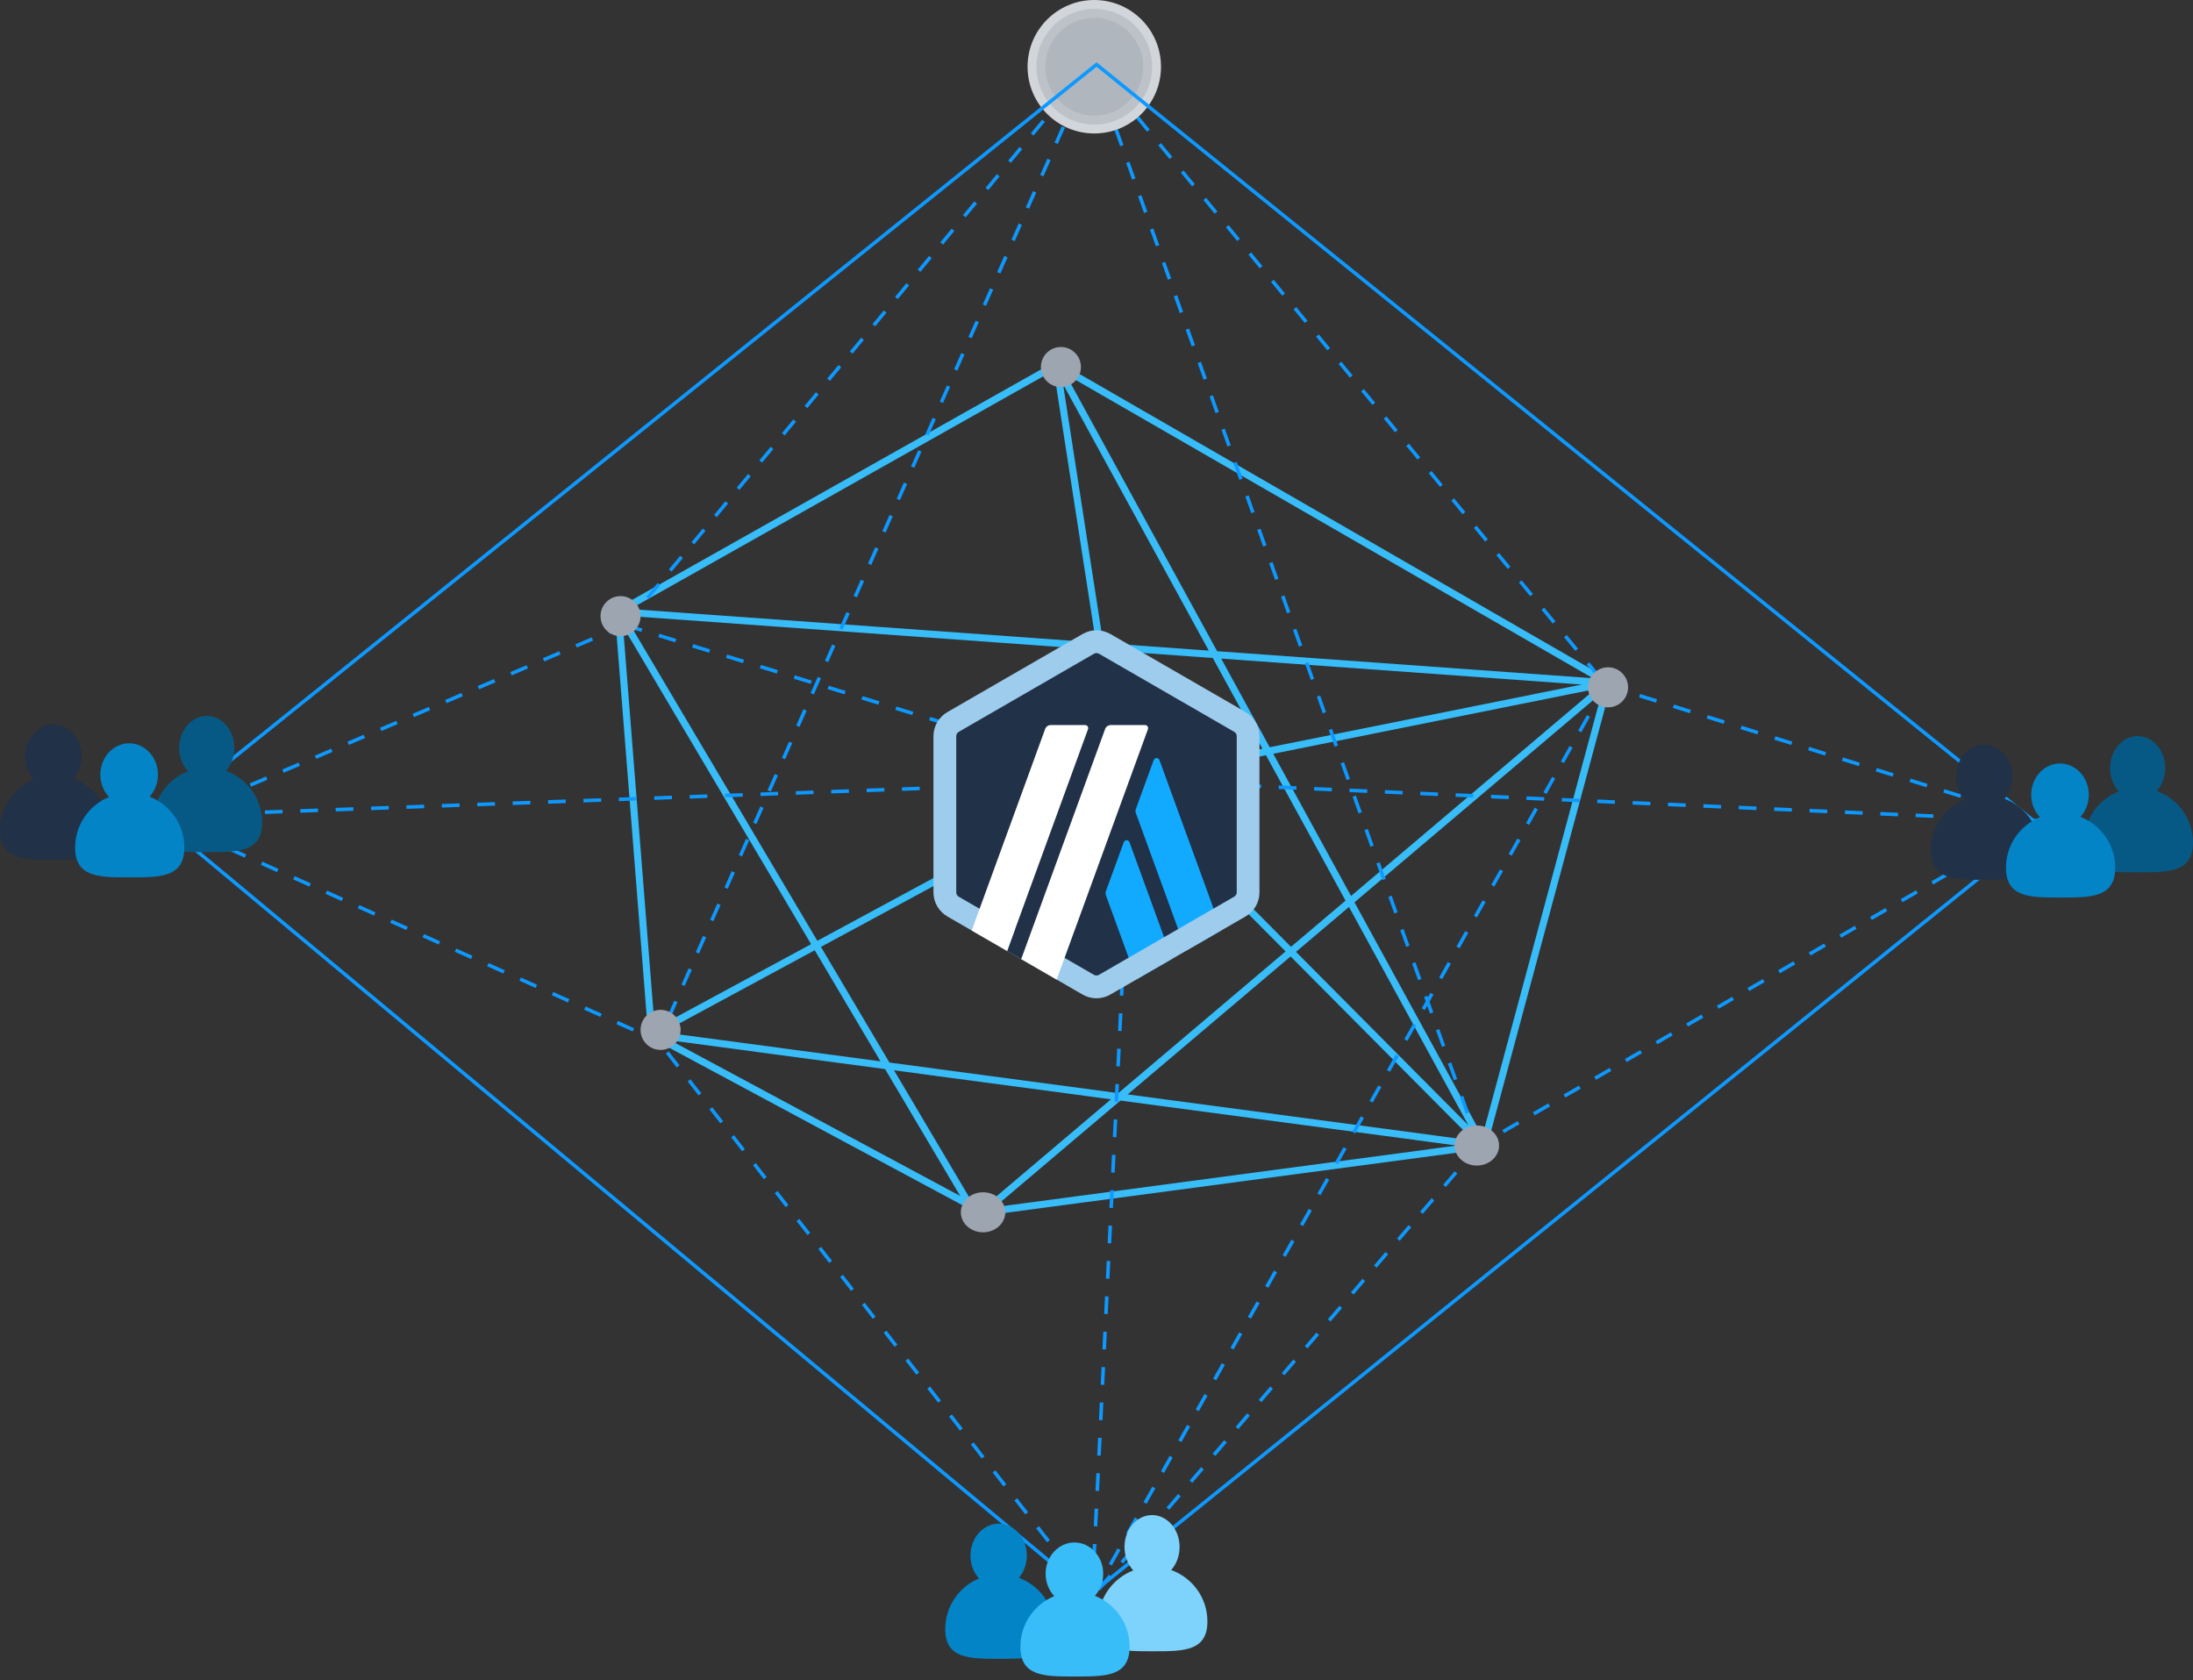 <svg width="530" height="406" viewBox="0 0 530 406" fill="none" xmlns="http://www.w3.org/2000/svg">
<rect x="0" y="0" width="530" height="406" fill="#333333" stroke="none"/>
<path d="M149.434 147.82L255.326 88.155M149.434 147.82L157.496 249.95M149.434 147.82L388.633 165.021M149.434 147.82L234.373 291.226M255.326 88.155L388.633 165.021M255.326 88.155L358.531 276.826M255.326 88.155L270.914 188.672M388.633 165.021L358.531 276.826M388.633 165.021L237.588 292.952M388.633 165.021L270.914 188.672M358.531 276.826L237.588 292.952M358.531 276.826L270.914 188.672M358.531 276.826L157.496 249.95M237.588 292.952L234.373 291.226M157.496 249.95L270.914 188.672M157.496 249.95L234.373 291.226" stroke="#38BDF8" stroke-width="1.711"/>
<path d="M151.045 151.044L263.925 15.05M151.045 151.044L40.314 198.347L159.108 251.562M151.045 151.044L273.601 188.671M263.925 15.05L388.094 165.558M263.925 15.05L159.108 251.562M263.925 15.05L357.455 276.825M388.094 165.558L492.911 198.347M388.094 165.558L263.925 385.943M492.911 198.347L357.455 276.825M492.911 198.347L273.601 188.671M357.455 276.825L263.925 385.943M263.925 385.943L159.108 251.562M263.925 385.943L273.601 188.671M273.601 188.671L36.552 197.272" stroke="#0D99FF" stroke-width="0.856" stroke-dasharray="4.28 4.28"/>
<ellipse cx="256.399" cy="88.692" rx="4.838" ry="4.838" fill="#9DA5B0"/>
<ellipse cx="149.97" cy="148.892" rx="4.838" ry="4.838" fill="#9DA5B0"/>
<ellipse cx="159.646" cy="248.877" rx="4.838" ry="4.838" fill="#9DA5B0"/>
<ellipse cx="237.586" cy="292.954" rx="5.375" ry="4.838" fill="#9DA5B0"/>
<ellipse cx="356.917" cy="276.824" rx="5.375" ry="4.838" fill="#9DA5B0"/>
<ellipse cx="388.632" cy="166.095" rx="4.838" ry="4.838" fill="#9DA5B0"/>
<ellipse cx="271.451" cy="187.599" rx="4.838" ry="4.838" fill="#9DA5B0"/>
<ellipse cx="264.463" cy="16.126" rx="16.126" ry="16.126" fill="#D2D5D9"/>
<ellipse cx="264.462" cy="16.125" rx="13.976" ry="13.976" fill="#9DA5B0" fill-opacity="0.4"/>
<ellipse cx="264.462" cy="16.125" rx="11.826" ry="11.826" fill="#9DA5B0" fill-opacity="0.4"/>
<path d="M264.999 15.59L38.163 197.811L263.386 385.408L493.448 199.961L264.999 15.59Z" stroke="#0D99FF" stroke-width="0.856"/>
<path d="M228.574 179.345V214.217C228.574 216.436 229.756 218.491 231.684 219.601L261.877 237.028C263.805 238.138 266.169 238.138 268.097 237.028L298.29 219.601C300.218 218.491 301.4 216.436 301.4 214.217V179.345C301.4 177.126 300.218 175.071 298.29 173.961L268.097 156.534C266.169 155.424 263.805 155.424 261.877 156.534L231.684 173.961C229.775 175.071 228.574 177.126 228.574 179.345Z" fill="#213147"/>
<path d="M271.591 203.532L267.279 215.338C267.153 215.664 267.153 216.029 267.279 216.356L274.682 236.676L283.249 231.727L272.973 203.532C272.737 202.876 271.827 202.876 271.591 203.532Z" fill="#12AAFF"/>
<path d="M280.21 183.671C279.974 183.015 279.064 183.015 278.828 183.671L274.517 195.476C274.39 195.803 274.39 196.168 274.517 196.494L286.647 229.767L295.215 224.818L280.21 183.671Z" fill="#12AAFF"/>
<path d="M264.99 157.817C265.209 157.817 265.409 157.872 265.607 157.982L298.274 176.845C298.655 177.065 298.891 177.463 298.891 177.901V215.629C298.891 216.065 298.655 216.465 298.274 216.684L265.607 235.567C265.426 235.677 265.207 235.731 264.99 235.731C264.773 235.731 264.571 235.677 264.373 235.567L231.723 216.703C231.342 216.484 231.106 216.086 231.106 215.648V177.901C231.106 177.465 231.342 177.065 231.723 176.845L264.39 157.982C264.571 157.872 264.79 157.817 264.99 157.817ZM264.99 152.306C263.827 152.306 262.662 152.616 261.625 153.217L228.959 172.081C226.885 173.28 225.594 175.501 225.594 177.901V215.629C225.594 218.029 226.885 220.267 228.959 221.468L261.625 240.332C262.662 240.933 263.825 241.242 264.99 241.242C266.155 241.242 267.318 240.933 268.355 240.332L301.021 221.468C303.114 220.267 304.386 218.048 304.386 215.629V177.901C304.386 175.501 303.095 173.263 301.021 172.062L268.372 153.217C267.316 152.616 266.153 152.306 264.988 152.306H264.99Z" fill="#9DCCED"/>
<path d="M243.399 229.8L246.4 221.577L252.439 226.597L246.8 231.764L243.399 229.8Z" fill="#213147"/>
<path d="M262.244 175.214H253.969C253.352 175.214 252.787 175.595 252.587 176.177L234.835 224.856L243.402 229.805L262.954 176.196C263.118 175.724 262.773 175.214 262.244 175.214Z" fill="white"/>
<path d="M276.738 175.214H268.464C267.846 175.214 267.282 175.595 267.081 176.177L246.803 231.769L255.37 236.717L277.429 176.215C277.611 175.724 277.248 175.214 276.738 175.214Z" fill="white"/>
<path fill-rule="evenodd" clip-rule="evenodd" d="M17.804 188.165C18.986 186.776 19.713 184.887 19.713 182.806C19.713 178.544 16.664 175.089 12.904 175.089C9.143 175.089 6.094 178.544 6.094 182.806C6.094 184.974 6.883 186.934 8.154 188.336C3.367 190.316 0 195.032 0 200.534C0 207.741 5.777 207.74 12.952 207.739C13.033 207.739 13.115 207.739 13.196 207.739C13.278 207.739 13.359 207.739 13.441 207.739C20.616 207.74 26.393 207.741 26.393 200.534C26.393 194.867 22.82 190.034 17.804 188.165Z" fill="#213147"/>
<path fill-rule="evenodd" clip-rule="evenodd" d="M54.596 186.286C55.853 184.882 56.635 182.911 56.635 180.729C56.635 176.467 53.654 173.011 49.977 173.011C46.3 173.011 43.319 176.467 43.319 180.729C43.319 182.964 44.139 184.978 45.449 186.387C40.487 188.284 36.963 193.089 36.963 198.718C36.963 205.924 42.74 205.924 49.915 205.923C49.996 205.923 50.078 205.923 50.159 205.923C50.241 205.923 50.322 205.923 50.403 205.923C57.579 205.924 63.356 205.924 63.356 198.718C63.356 192.986 59.702 188.108 54.596 186.286Z" fill="#075985"/>
<path fill-rule="evenodd" clip-rule="evenodd" d="M36.159 192.518C37.404 191.151 38.174 189.27 38.174 187.194C38.174 183.015 35.057 179.628 31.213 179.628C27.369 179.628 24.252 183.015 24.252 187.194C24.252 189.312 25.053 191.227 26.344 192.601C21.541 194.574 18.158 199.298 18.158 204.813C18.158 212.019 23.935 212.019 31.11 212.018C31.192 212.018 31.273 212.018 31.355 212.018C31.436 212.018 31.517 212.018 31.599 212.018C38.774 212.019 44.551 212.019 44.551 204.813C44.551 199.22 41.071 194.439 36.159 192.518Z" fill="#0284C7"/>
<path fill-rule="evenodd" clip-rule="evenodd" d="M484.447 193.037C485.63 191.649 486.357 189.76 486.357 187.679C486.357 183.417 483.308 179.961 479.547 179.961C475.786 179.961 472.738 183.417 472.738 187.679C472.738 189.847 473.527 191.807 474.797 193.208C470.011 195.189 466.644 199.905 466.644 205.407C466.644 212.614 472.42 212.613 479.596 212.612C479.677 212.612 479.758 212.612 479.84 212.612C479.921 212.612 480.003 212.612 480.084 212.612C487.26 212.613 493.036 212.614 493.036 205.407C493.036 199.74 489.464 194.907 484.447 193.037Z" fill="#213147"/>
<path fill-rule="evenodd" clip-rule="evenodd" d="M521.241 191.159C522.498 189.755 523.279 187.784 523.279 185.602C523.279 181.34 520.298 177.884 516.621 177.884C512.944 177.884 509.963 181.34 509.963 185.602C509.963 187.837 510.783 189.851 512.093 191.26C507.131 193.157 503.607 197.962 503.607 203.591C503.607 210.797 509.384 210.797 516.56 210.796C516.641 210.796 516.722 210.796 516.804 210.796C516.885 210.796 516.967 210.796 517.048 210.796C524.223 210.797 530 210.797 530 203.591C530 197.859 526.346 192.981 521.241 191.159Z" fill="#075985"/>
<path fill-rule="evenodd" clip-rule="evenodd" d="M502.802 197.391C504.048 196.024 504.818 194.143 504.818 192.067C504.818 187.888 501.701 184.501 497.857 184.501C494.012 184.501 490.896 187.888 490.896 192.067C490.896 194.185 491.697 196.1 492.988 197.474C488.184 199.447 484.802 204.171 484.802 209.686C484.802 216.892 490.578 216.891 497.754 216.891C497.835 216.891 497.917 216.89 497.998 216.89C498.08 216.89 498.161 216.891 498.242 216.891C505.418 216.891 511.194 216.892 511.194 209.686C511.194 204.092 507.715 199.312 502.802 197.391Z" fill="#0284C7"/>
<path fill-rule="evenodd" clip-rule="evenodd" d="M246.252 381.279C247.434 379.891 248.161 378.002 248.161 375.921C248.161 371.659 245.113 368.203 241.352 368.203C237.591 368.203 234.542 371.659 234.542 375.921C234.542 378.089 235.332 380.049 236.602 381.45C231.816 383.431 228.448 388.147 228.448 393.649C228.448 400.856 234.225 400.855 241.4 400.854C241.482 400.854 241.563 400.854 241.645 400.854C241.726 400.854 241.808 400.854 241.889 400.854C249.064 400.855 254.841 400.856 254.841 393.649C254.841 387.982 251.268 383.149 246.252 381.279Z" fill="#0284C7"/>
<path fill-rule="evenodd" clip-rule="evenodd" d="M283.045 379.401C284.301 377.997 285.083 376.026 285.083 373.844C285.083 369.581 282.102 366.126 278.425 366.126C274.748 366.126 271.767 369.581 271.767 373.844C271.767 376.079 272.587 378.092 273.897 379.502C268.935 381.398 265.411 386.204 265.411 391.833C265.411 399.039 271.188 399.039 278.363 399.038C278.445 399.038 278.526 399.038 278.607 399.038C278.689 399.038 278.77 399.038 278.852 399.038C286.027 399.039 291.804 399.039 291.804 391.833C291.804 386.101 288.15 381.223 283.045 379.401Z" fill="#7DD3FC"/>
<path fill-rule="evenodd" clip-rule="evenodd" d="M264.607 385.633C265.853 384.266 266.622 382.385 266.622 380.309C266.622 376.13 263.506 372.743 259.661 372.743C255.817 372.743 252.701 376.13 252.701 380.309C252.701 382.427 253.502 384.342 254.792 385.716C249.989 387.689 246.606 392.413 246.606 397.928C246.606 405.134 252.383 405.133 259.559 405.133C259.64 405.133 259.721 405.133 259.803 405.133C259.884 405.133 259.966 405.133 260.047 405.133C267.222 405.133 272.999 405.134 272.999 397.928C272.999 392.335 269.52 387.554 264.607 385.633Z" fill="#38BDF8"/>
</svg>
